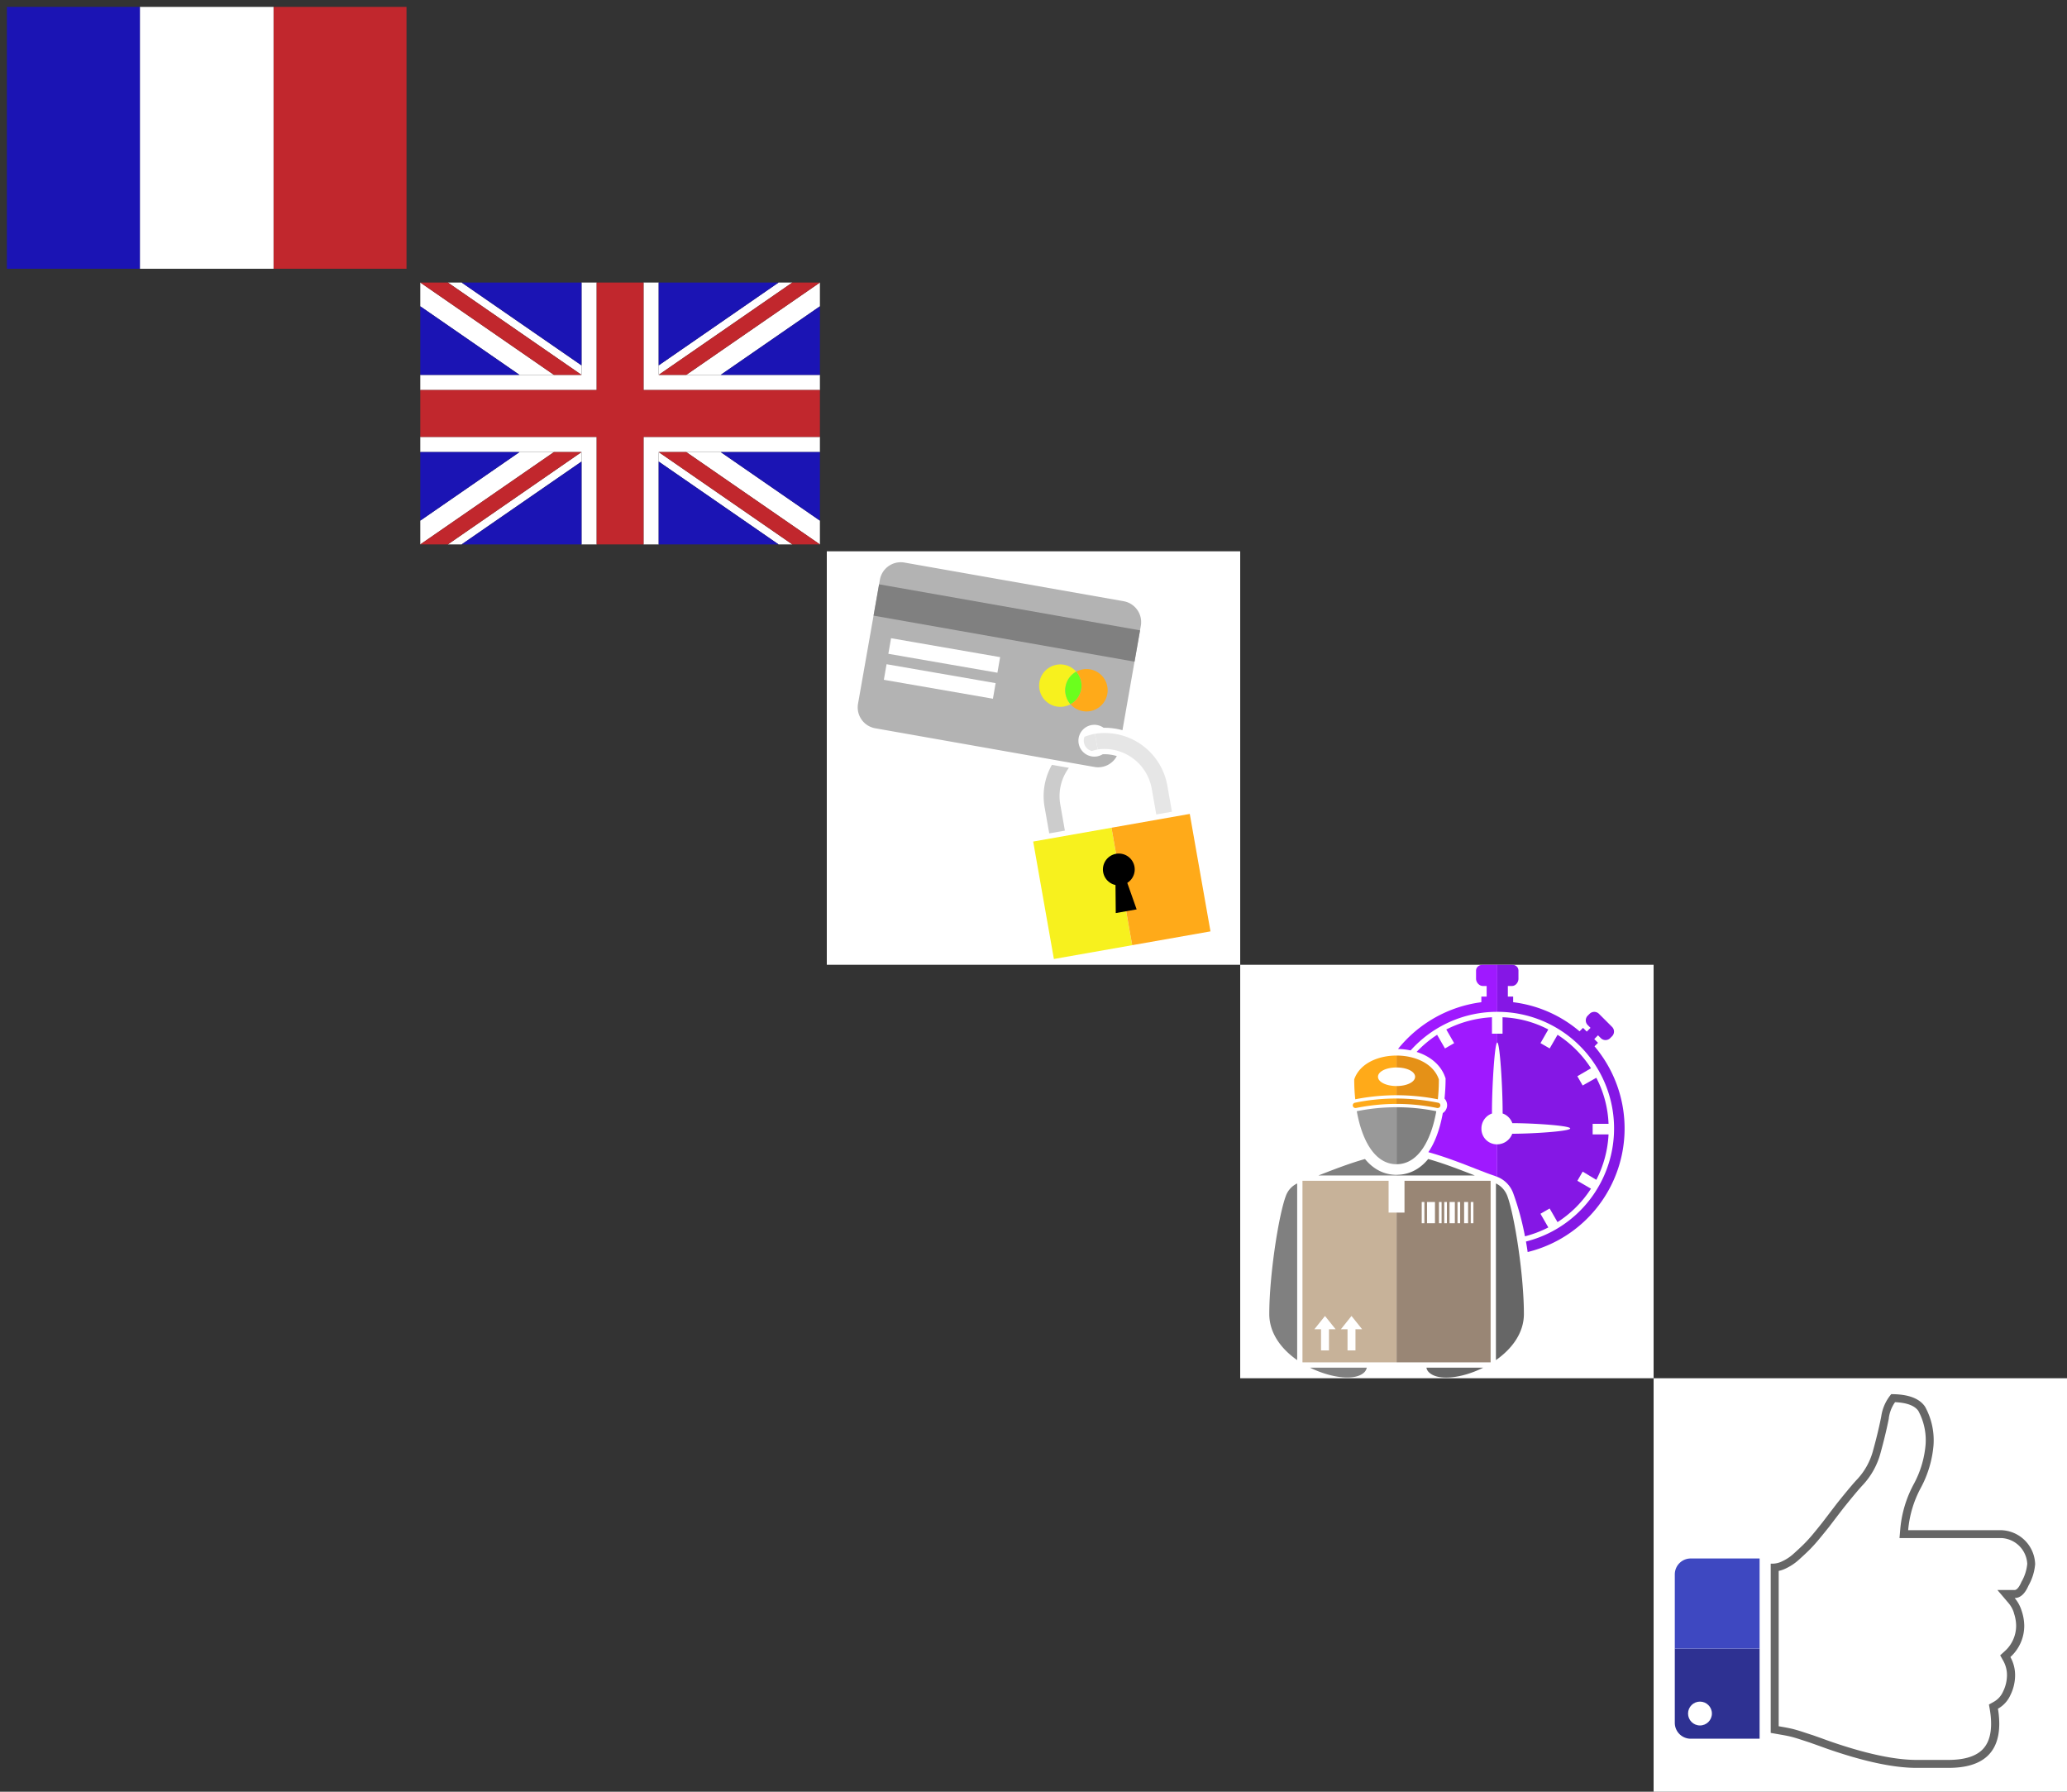 <?xml version="1.0" encoding="utf-8"?><svg width="240" height="208" viewBox="0 0 240 208" xmlns="http://www.w3.org/2000/svg" xmlns:xlink="http://www.w3.org/1999/xlink"><rect x="0" y="0" width="240" height="208" fill="#333333" stroke="none"/><svg id="lang_fr" viewBox="0 0 600 400" width="48" height="32" xmlns="http://www.w3.org/2000/svg"><style>.ast0{fill:#c1272d}.ast1{fill:#fff}.ast2{fill:#1b14b4}</style><title>lang_fr</title><path id="ared" class="ast0" d="M397 10h193v380H397z"/><path id="awhite" class="ast1" d="M203 10h194v380H203z"/><path id="ablue" class="ast2" d="M10 10h193v380H10z"/></svg><svg id="lang_uk" viewBox="0 0 600 400" width="48" height="32" x="48" y="32" xmlns="http://www.w3.org/2000/svg"><style>.bst0{display:none}.bst1{fill:#fff}.bst2{fill:#c1272d}.bst3{fill:#1b14b4}</style><title>lang_uk</title><path id="bcontour" class="bst0" d="M590 10v380H10V10h580m10-10H0v400h600V0z"/><g id="bwhite"><path class="bst1" d="M590 10v34.5L446 144h-50zM550 10L356 144v-13.8L530 10zM10 390v-34.5L154 256h50zM50 390l194-134v13.8L70 390zM590 390v-34.5L446 256h-50zM550 390L356 256v13.8L530 390zM10 10v34.5L154 144h50zM50 10l194 134v-13.8L70 10z"/><path class="bst1" d="M244 10v134H10v22h256V10h-22zM10 234v22h234v134h22V234H10zm346-90V10h-22v156h256v-22H356zm-22 90v156h22V256h234v-22H334z"/></g><g id="bred"><path class="bst2" d="M590 390L396 256h-40l194 134zM10 390l194-134h40L50 390zM10 10l194 134h40L50 10zM590 10L396 144h-40L550 10z"/><path class="bst2" d="M266 390V234H10v-68h256V10h68v156h256v68H334v156z"/></g><g id="bblue"><path class="bst3" d="M10 355.5V256h144zM70 390l174-120.2V390zM530 390L356 269.8V390zM590 355.5V256H446zM70 10l174 120.2V10zM10 44.5V144h144zM530 10L356 130.2V10zM590 44.5V144H446z"/></g></svg><svg width="48" height="48" viewBox="0 0 312 312" id="payment" x="96" y="64" xmlns="http://www.w3.org/2000/svg"><defs><style>.ca{fill:#fff}.cb{fill:#b3b3b3}.cc{fill:#e6e6e6}.cd{fill:#ccc}.ce{fill:gray}.cf{fill:#f7f11e}.cg{fill:#6bff1d}.ch{fill:#ffaa19}</style></defs><title>payment</title><path class="ca" d="M0 0h312v312H0z"/><path class="cb" d="M208.18 153.16a12 12 0 1 1 .7-20 51.32 51.32 0 0 1 14.26 1.84L237 56.2a16 16 0 0 0-13-18.54L58.6 8.5a16 16 0 0 0-18.54 13L23.57 115a16 16 0 0 0 13 18.54L202 162.74a16 16 0 0 0 16.88-8.22 31.58 31.58 0 0 0-10.7-1.36z"/><path class="cc" d="M202.35 137.69a48.15 48.15 0 0 0-7.83 2.26 8 8 0 0 0 5.55 10.75 36.17 36.17 0 0 1 4.36-1.19z"/><path class="cd" d="M182.7 163.4l-12.81-2.26a47.77 47.77 0 0 0-5.5 32l3.48 19.71 11.82-2.08-3.48-19.77a35.87 35.87 0 0 1 6.49-27.6z"/><path class="ce" d="M39.465 24.917l196.961 34.73-4.167 23.635-196.962-34.73z"/><path class="ca" d="M48.492 65.585l82.32 14.28-2.04 11.76-82.32-14.28zM45.102 85.2l82.32 14.28-2.04 11.76-82.32-14.28z"/><path class="cf" d="M180.2 102.06a16 16 0 0 0 3.74 13.34 16 16 0 1 1 4.34-24.59 15.93 15.93 0 0 0-8.08 11.25z"/><path class="cg" d="M192 104.15a15.93 15.93 0 0 1-8.08 11.25 16 16 0 0 1 4.34-24.59 15.93 15.93 0 0 1 3.74 13.34z"/><path class="ch" d="M211.72 107.62a16 16 0 0 1-27.78 7.78 16 16 0 0 0 4.34-24.59 16 16 0 0 1 23.44 16.81z"/><path class="cc" d="M202.35 137.69A48 48 0 0 1 257 176.78l3.48 19.71-11.82 2.08-3.48-19.71a36.28 36.28 0 0 0-40.72-29.35z"/><path class="cf" d="M155.758 219.007l59.088-10.419 15.629 88.633-59.089 10.419z"/><path class="ch" d="M214.85 208.584l59.09-10.419 15.628 88.633-59.089 10.419z"/><path d="M232.22 238a12 12 0 1 0-14.34 13.81l.2 21.17 15.76-2.78-7.06-20a12 12 0 0 0 5.44-12.2z"/></svg><svg width="48" height="48" viewBox="0 0 312 312" id="shipping" x="144" y="112" xmlns="http://www.w3.org/2000/svg"><defs><style>.da{fill:#fff}.db{fill:#8517e5}.dc{fill:#9f19ff}.dd{fill:#999}.de{fill:#ffaa19}.df{fill:gray}.dg{fill:#e59117}.dh{fill:#666}.di{fill:#998675}.dj{fill:#c7b299}</style></defs><title>fastshipping</title><path class="da" d="M0 0h312v312H0z"/><path class="db" d="M266 120h12a82.15 82.15 0 0 0-9.24-34.73l-10.3 5.82-4-7 10.3-6a84.46 84.46 0 0 0-25.24-25.26l-5.95 10.29-6.93-4 5.89-10.31A81.31 81.31 0 0 0 198 39.6V52h-4v6.63c2 0 4.06 34.33 4.06 52v1.56a12.06 12.06 0 0 1 7.32 7.31c15.09 0 43.7 1.81 43.7 4s-28.66 4-43.76 4a12.29 12.29 0 0 1-11.36 8V160a21 21 0 0 1 12.15 12.55 204.94 204.94 0 0 1 8.8 32.35 83.78 83.78 0 0 0 17.64-6.71l-5.94-10.3 6.93-4 5.95 10.3a84.41 84.41 0 0 0 25.24-25.24L254.48 163l4-6.93 10.3 6.2A84 84 0 0 0 278 128h-12v-8z"/><path class="dc" d="M182.06 123.5a12 12 0 0 1 8-11.3c0-.5-.05-1-.05-1.56 0-17.67 2-52 4-52V52h-4V39.6a85.09 85.09 0 0 0-34.47 9.24l5.93 10.3-6.91 4-5.94-10.3a83.93 83.93 0 0 0-15.46 12.92c10.55 3.33 18.46 10.12 21.53 19.12l.31.79v.83c0 4.8-.32 9.67-.79 14.49a7.16 7.16 0 0 1-1.3 10.92c-2.23 12.26-5.91 22.21-10.91 29.49l1.28.36c11.83 3.34 24.13 8.12 34 12 5.94 2.31 11 4.3 14.76 5.5.68.22.92.47 1.92.75V135.5a11.72 11.72 0 0 1-11.9-12z"/><path class="dc" d="M183.13 0C180.36 0 178 1.74 178 4.5v6c0 2.76 2.36 5.5 5.13 5.5H186v8h-4v4.25a96.68 96.68 0 0 0-62.89 35.27 52.26 52.26 0 0 1 9.52 1.1A87.64 87.64 0 0 1 194 35.5V0h-10.87z"/><path class="db" d="M267.41 61.53l2.64-2.64-2.83-2.83 2.83-2.83 2.12 2.12a5 5 0 0 0 7.07 0l1.41-1.41a5 5 0 0 0 0-7.07l-4.95-4.95-4.94-4.92a5 5 0 0 0-7.07 0l-1.41 1.41a5 5 0 0 0 0 7.07l2.12 2.12-2.83 2.83-2.83-2.83-2.64 2.64q3 2.57 5.86 5.39A95 95 0 0 0 206 28.25V24h-4v-8h3.13c2.76 0 4.88-2.74 4.88-5.5v-6c0-2.76-2.11-4.5-4.87-4.5H194v35.5a88 88 0 0 1 21.68 173.33c.45 2.59.89 5.24 1.27 7.93a96 96 0 0 0 50.46-155.23z"/><g><path class="dd" d="M118 107.5a150.6 150.6 0 0 0-30 3c3.65 20.73 13 40 30 40v-43z"/><path class="de" d="M118 100.93a153.81 153.81 0 0 0-31.52 3.19 2 2 0 0 0-1.48 2.36 2 2 0 0 0 2 1.6 1.5 1.5 0 0 0 .35 0 155.26 155.26 0 0 1 30.72-3.1v-4zM118 91.5c-8 0-14-3.13-14-7s6-7 14-7v-9c-14 0-27.87 6-31.94 18a142.32 142.32 0 0 0 .77 15A163.22 163.22 0 0 1 118 98.43V91.5z"/><path class="df" d="M118 107.5a150.6 150.6 0 0 1 30 3c-3.65 20.73-13 40-30 40v-43z"/><path class="dg" d="M118 100.93a161.22 161.22 0 0 1 31.52 3.19 2 2 0 0 1 1.52 2.36 2 2 0 0 1-2 1.6 1.5 1.5 0 0 1-.35 0 155.26 155.26 0 0 0-30.72-3.1v-4zM118 91.5c8 0 14-3.13 14-7s-6-7-14-7v-9c14 0 27.87 6 31.94 18a142.32 142.32 0 0 1-.77 15A163.22 163.22 0 0 0 118 98.43V91.5z"/><path class="dh" d="M141.88 146.57C134.09 156.1 125 158.5 118 158.5v.5h59.08c-10.25-4-22.97-9-35.2-12.43zM142.45 307.5c6.62 6.62 24.68 4.69 41-3.5h-42.9a6.15 6.15 0 0 0 1.9 3.5zM214.11 263.5c0-29-7-74.37-12.57-89.22A17.11 17.11 0 0 0 193 165v133.32c11.92-8.38 21.11-20.32 21.11-34.82z"/><path class="df" d="M94.18 146.57C102 156.1 111 158.5 118 158.5v.5H59c10.27-4 22.94-9 35.18-12.43zM93.66 307.5C87 314.12 69 312 52.65 304h42.9a6.85 6.85 0 0 1-1.89 3.5zM21.95 263.5c0-29 7-74.37 12.55-89.22A16.69 16.69 0 0 1 43 165v133.32C31 289.94 21.95 278 21.95 263.5z"/><path class="di" d="M124 163v24h-6v113h71V163h-65z"/><path class="dj" d="M112 187v-24H47v137h71V187h-6z"/><path class="da" d="M64 265l-8 10h5v16h6v-16h5l-8-10zM84 265l-8 10h5v16h6v-16h5l-8-10zM137 179h2v16h-2zM141 179h6v16h-6zM150 179h2v16h-2zM154 179h2v16h-2zM158 179h4v16h-4zM164 179h2v16h-2zM169 179h3v16h-3zM174 179h2v16h-2z"/></g></svg><svg width="48" height="48" viewBox="0 0 312 312" id="thumbup" x="192" y="160" xmlns="http://www.w3.org/2000/svg"><defs><style>.ea{fill:#fff}.eb{fill:#666}.ec{fill:#2e3192}.ed{fill:#3e48c1}</style></defs><title>thumbup</title><path class="ea" d="M0 0h312v312H0z"/><path class="eb" d="M182.27 18.06c8.8.38 14.68 2.57 17.5 6.52A46.41 46.41 0 0 1 205.28 50a75.72 75.72 0 0 1-8.87 29.75 87.56 87.56 0 0 0-10.27 34.31l-.56 6.52h76.78A20.52 20.52 0 0 1 282 140.05a33.22 33.22 0 0 1-4.23 13.34l-.16.28-.13.3c-.76 1.75-2.75 5.81-5 5.81h-13l8.4 9.88a20.93 20.93 0 0 1 4.07 7.42v.2a30.27 30.27 0 0 1 1.66 9.27 25.78 25.78 0 0 1-8.49 19.31l-3.55 3.21 2.34 4.17a21.92 21.92 0 0 1 2.79 10.92 28.1 28.1 0 0 1-2.89 12.13l-.06.11-.05.12a16.38 16.38 0 0 1-6.92 7.61l-3.69 2.07.72 4.17a62.89 62.89 0 0 1 .91 10.18c0 9.42-2.46 16.14-7.51 20.56-5.22 4.56-13.54 6.88-24.73 6.88h-24.14c-16.67 0-38.87-4.81-66-14.29l-5.77-2.09-7.06-2.5h-.12l-7-2.3c-3.3-1.07-5.94-1.83-8.08-2.33s-4.39-.94-6.9-1.37l-3-.53V145.39a23.1 23.1 0 0 0 5.47-1.92 39.71 39.71 0 0 0 9.32-6.13c2.77-2.47 5.41-4.93 7.86-7.3a119.82 119.82 0 0 0 8.34-9.23c2.92-3.53 5.26-6.44 7-8.62l6.26-8.21 4.57-5.94c7.12-8.89 12.15-14.87 14.94-17.78a57.16 57.16 0 0 0 13.25-24.44c2.46-8.9 4.51-17.45 6.1-25.42v-.36a27.19 27.19 0 0 1 4.55-11.77M179.36 12a33.26 33.26 0 0 0-7.58 17q-2.35 11.82-6 25a51 51 0 0 1-11.9 22q-4.39 4.58-15.33 18.23l-4.6 6-6.28 8.23q-2.51 3.23-6.85 8.49a113.61 113.61 0 0 1-8 8.8q-3.61 3.49-7.69 7.13a33.65 33.65 0 0 1-8 5.21 17 17 0 0 1-7.06 1.82h-1.68V267.6l8 1.41q3.66.62 6.59 1.3t7.58 2.19l7 2.29 7.06 2.5 5.75 2.08q41.85 14.63 68 14.63h24.27q38.24 0 38.24-33.43a68.8 68.8 0 0 0-1-11.2 22.27 22.27 0 0 0 9.45-10.37 33.94 33.94 0 0 0 3.5-14.74 27.87 27.87 0 0 0-3.56-13.9 31.76 31.76 0 0 0 10.46-23.85 36.31 36.31 0 0 0-2-11.14 27 27 0 0 0-5.23-9.53q6.38 0 10.46-9.43a39.46 39.46 0 0 0 5-16.14 26.46 26.46 0 0 0-25.53-25.62h-70.31a82.07 82.07 0 0 1 9.57-32 82.17 82.17 0 0 0 9.57-32.13 52.51 52.51 0 0 0-6.38-29.06Q198.5 12 179.36 12z"/><path class="ec" d="M16 204v56a12 12 0 0 0 12 12h52v-68H16z"/><path class="ed" d="M80 204v-68H28a12 12 0 0 0-12 12v56h64z"/><circle class="ea" cx="35" cy="253" r="9"/></svg></svg>